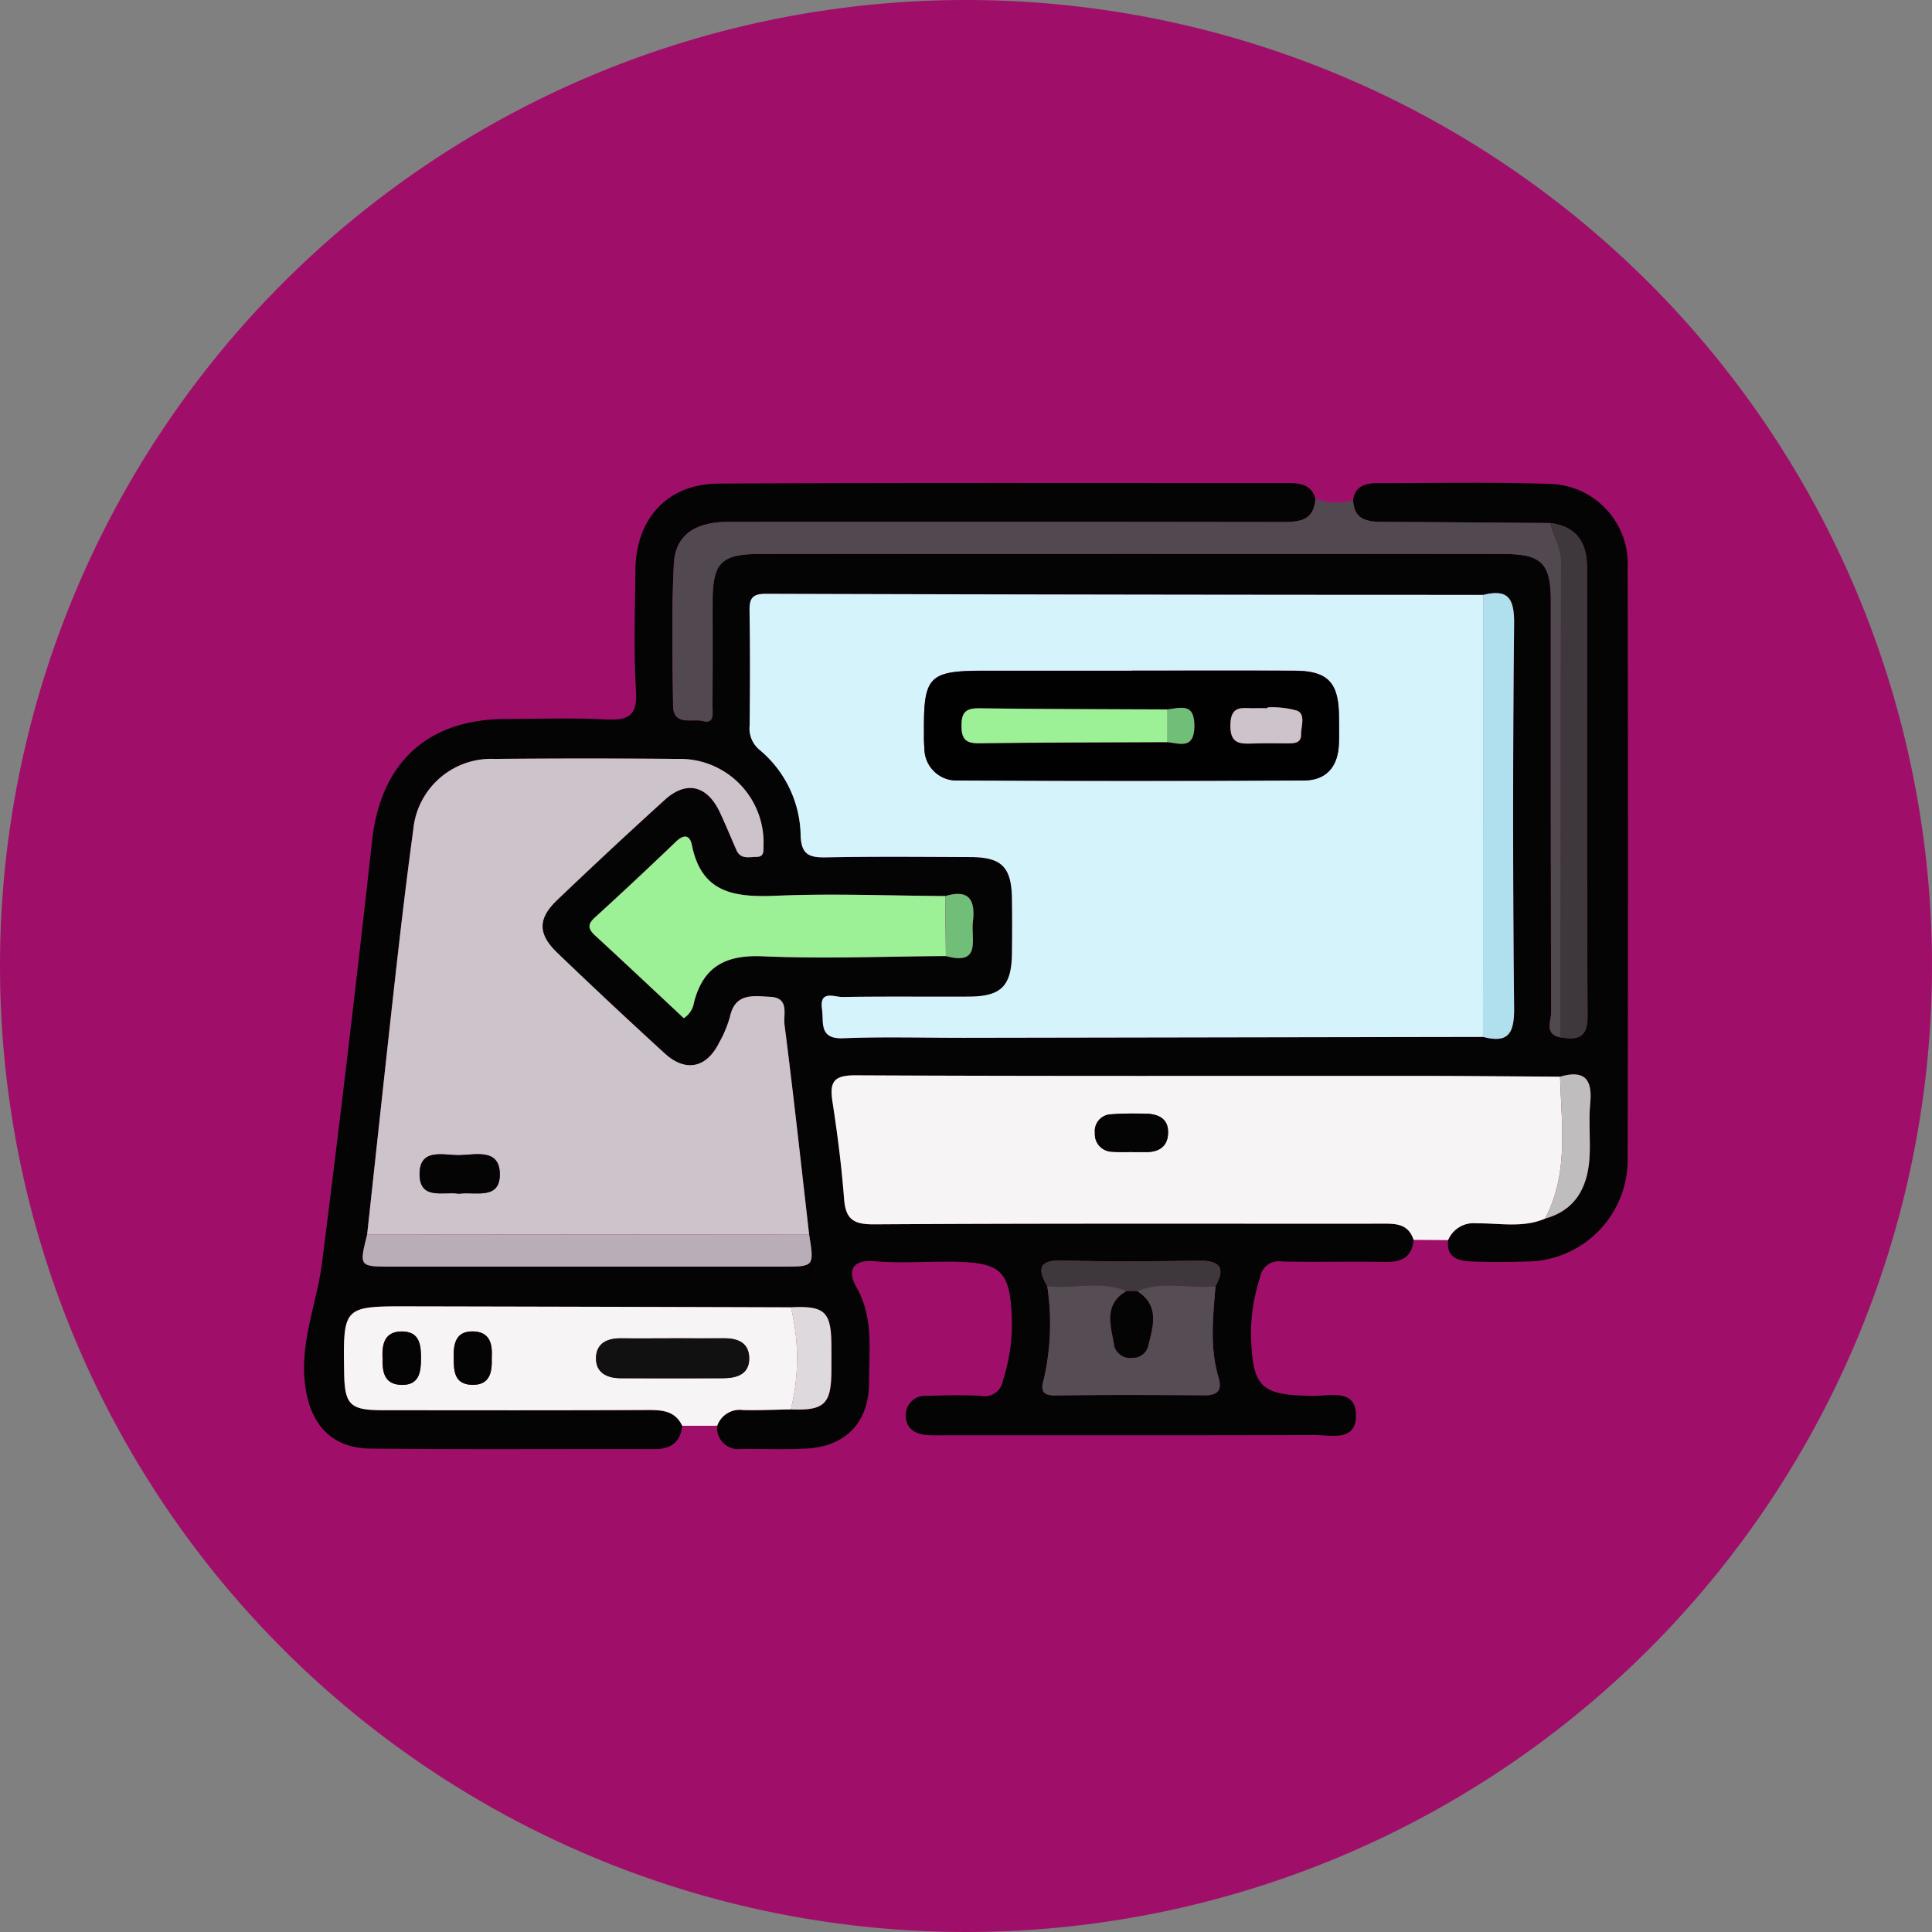<svg xmlns="http://www.w3.org/2000/svg" xmlns:xlink="http://www.w3.org/1999/xlink" width="169" height="169" viewBox="0 0 169 169">
  <rect x="0" y="0" width="169" height="169" fill="#808080" stroke="none"/>
  <defs>
    <clipPath id="clip-path">
      <rect id="Rectángulo_380256" data-name="Rectángulo 380256" width="115.814" height="84.54" fill="none"/>
    </clipPath>
  </defs>
  <g id="Grupo_1082119" data-name="Grupo 1082119" transform="translate(3958.999 7485.949)">
    <g id="Grupo_1081902" data-name="Grupo 1081902" transform="translate(-4696 -9543.949)">
      <g id="Grupo_159183" data-name="Grupo 159183" transform="translate(737.001 2058)">
        <path id="Unión_12" data-name="Unión 12" d="M84.5,0A84.5,84.5,0,1,1,0,84.5,84.5,84.5,0,0,1,84.5,0Z" fill="#9f0f6a"/>
      </g>
    </g>
    <g id="Grupo_1081912" data-name="Grupo 1081912" transform="translate(-3932.406 -7443.719)">
      <g id="Grupo_1081911" data-name="Grupo 1081911" clip-path="url(#clip-path)">
        <path id="Trazado_836033" data-name="Trazado 836033" d="M97.058,66.224c-.132,1.53-1.054,1.96-2.472,1.934-3.008-.054-6.02.026-9.027-.038A1.655,1.655,0,0,0,83.632,69.5a16.1,16.1,0,0,0-.8,4.866c.117,4.8.789,5.449,5.471,5.507,1.459.018,3.689-.651,3.717,1.688.028,2.359-2.2,1.734-3.665,1.739-10.683.036-21.367.019-32.051.019-.6,0-1.206.027-1.805-.015-1.121-.079-1.911-.648-1.859-1.819a1.682,1.682,0,0,1,1.837-1.613c1.578-.046,3.164-.089,4.738,0a1.615,1.615,0,0,0,1.93-1.369,16.425,16.425,0,0,0,.781-4.648c-.066-5.028-.768-5.719-5.716-5.719-2.107,0-4.226.143-6.317-.041-2.037-.179-2.33.955-1.6,2.214,1.554,2.687,1.128,5.539,1.133,8.356.006,3.518-2.032,5.644-5.507,5.82-1.876.095-3.761.018-5.642.027a1.858,1.858,0,0,1-2.136-2.032A2.088,2.088,0,0,1,38.4,81.114c1.394.036,2.791-.034,4.186-.058,2.934.118,3.535-.451,3.555-3.369q.007-1.114,0-2.23c-.019-2.956-.581-3.482-3.549-3.33q-16.681-.043-33.361-.085c-5.809-.012-5.809,0-5.717,5.813.044,2.788.515,3.267,3.321,3.27,7.741.008,15.482.02,23.222-.015,1.272-.006,2.4.065,3.028,1.375-.156,1.468-1,2.049-2.443,2.045-8.282-.023-16.565.045-24.847-.047-3.568-.039-5.4-2.348-5.739-5.915-.346-3.63,1.084-6.889,1.521-10.335Q3.914,49.768,5.96,31.265c.751-6.75,4.821-10.577,11.645-10.6,2.937-.009,5.879-.114,8.808.038,1.95.1,2.761-.308,2.628-2.5-.215-3.525-.085-7.073-.05-10.611C29.036,3.134,31.8.1,36.242.072c16.64-.088,33.28-.041,49.92-.047,1.042,0,1.97.171,2.306,1.358-.123,2.007-1.485,2.053-3.04,2.05q-24.157-.041-48.313-.014c-2.908,0-4.641,1.152-4.767,3.672-.207,4.128-.121,8.273-.068,12.41.024,1.823,1.709,1.092,2.616,1.343,1.05.29.821-.8.827-1.4.03-3.009.011-6.019.016-9.029.006-3.448.727-4.189,4.253-4.191q32.4-.016,64.795,0c3.5,0,4.272.787,4.272,4.211,0,11.963-.012,23.927.034,35.89,0,.74-.64,1.9.8,2.188,1.442.227,2.393.121,2.382-1.841-.072-13.1-.033-26.2-.045-39.3,0-2.16-.949-3.587-3.241-3.849-4.85-.035-9.7-.08-14.552-.1-1.37,0-2.6-.128-2.669-1.91C91.958.244,92.889.033,93.928.033c4.96,0,9.925-.105,14.88.062a6.992,6.992,0,0,1,6.978,7.321q.051,25.814,0,51.627a8.9,8.9,0,0,1-8.941,9.079c-1.576.053-3.158.059-4.734-.005-1.143-.046-2.2-.325-2.03-1.869a2.408,2.408,0,0,1,2.483-1.467c2-.029,4.046.423,5.992-.412,2.61-.718,3.68-2.651,3.878-5.139.131-1.639-.085-3.309.078-4.943.213-2.138-.52-2.951-2.637-2.336-4.137-.024-8.275-.067-12.413-.069-16.407-.008-32.814.031-49.22-.05-1.9-.009-2.283.569-2.018,2.285.435,2.822.8,5.662,1.018,8.507.136,1.787.8,2.255,2.621,2.244,14.75-.093,29.5-.048,44.253-.059,1.232,0,2.458-.091,2.943,1.415m-32.041,4.05a21.857,21.857,0,0,1-.278,8.043c-.259.9-.332,1.538,1.007,1.518,4.353-.066,8.708-.042,13.062-.016,1.134.007,1.511-.481,1.2-1.522-.8-2.651-.49-5.333-.276-8.015.968-1.743.255-2.259-1.513-2.235-3.914.053-7.832.1-11.743-.019-2.02-.064-2.464.528-1.456,2.247M56.089,36.153c-4.891-.03-9.789-.236-14.67-.031C37.8,36.275,34.8,36,33.933,31.7c-.177-.881-.683-.992-1.4-.3q-3.5,3.363-7.09,6.63c-.7.639-.556,1.043.066,1.614,2.6,2.386,5.165,4.809,7.713,7.191a2.006,2.006,0,0,0,.9-1.4c.818-3.133,2.778-4.153,6.007-4.012,5.331.233,10.681.009,16.024-.021,3.131.851,2.174-1.481,2.357-2.983.232-1.91-.312-2.9-2.419-2.264M5.52,65.771c-.7,2.8-.7,2.8,2.156,2.8H41.881c2.756,0,2.756,0,2.3-2.826-.7-6.127-1.372-12.258-2.157-18.374-.109-.847.461-2.323-1.247-2.4-1.473-.068-3.064-.373-3.527,1.744a10.249,10.249,0,0,1-.955,2.282c-1.088,2.189-2.913,2.593-4.732.937q-4.761-4.333-9.4-8.8c-1.726-1.655-1.739-2.995-.031-4.626q4.655-4.446,9.422-8.774c1.89-1.714,3.707-1.264,4.816,1.1.51,1.087.962,2.2,1.448,3.3.369.834,1.117.6,1.765.592s.6-.459.605-.946a7.314,7.314,0,0,0-7.5-7.623q-8.02-.064-16.041,0a6.842,6.842,0,0,0-7.1,6.2C8.99,34.528,8.495,38.713,8.024,42.9c-.857,7.622-1.672,15.248-2.5,22.872m97.611-17.3c2.231.591,2.737-.333,2.717-2.508q-.161-16.825,0-33.652c.023-2.2-.522-3.056-2.714-2.5Q71.766,9.778,40.4,9.717c-1.3,0-1.439.513-1.422,1.586.055,3.309.038,6.62.008,9.929a2.421,2.421,0,0,0,.875,2.14,9.951,9.951,0,0,1,3.585,7.505c.06,1.672.779,1.919,2.221,1.89,4.211-.082,8.426-.042,12.639-.025,2.739.011,3.587.875,3.626,3.661.022,1.579.019,3.159,0,4.739-.033,2.878-.929,3.793-3.768,3.807-3.686.019-7.373-.027-11.059.033-.7.012-2.039-.651-1.79,1.059.167,1.148-.307,2.637,1.853,2.55,3.53-.143,7.07-.034,10.606-.039q22.681-.036,45.361-.077" transform="translate(0 0)" fill="#040404"/>
        <path id="Trazado_836034" data-name="Trazado 836034" d="M164.468,127.17c-1.946.835-3.994.383-5.992.412a2.406,2.406,0,0,0-2.482,1.467l-3.022-.024c-.485-1.506-1.711-1.416-2.943-1.415-14.751.011-29.5-.034-44.253.059-1.82.011-2.485-.456-2.621-2.243-.216-2.846-.583-5.686-1.018-8.508-.265-1.716.121-2.294,2.018-2.285,16.406.081,32.813.042,49.22.05,4.138,0,8.275.045,12.413.069.114,4.2.777,8.455-1.319,12.418m-36.105-5.839v.017c.371,0,.743-.007,1.115,0,1.111.024,1.946-.4,2.015-1.586.079-1.366-.868-1.767-2.041-1.779-.965-.01-1.935-.024-2.9.057a1.47,1.47,0,0,0-1.459,1.64,1.533,1.533,0,0,0,1.483,1.636,14.927,14.927,0,0,0,1.783.013" transform="translate(-55.914 -62.8)" fill="#f7f4f5"/>
        <path id="Trazado_836035" data-name="Trazado 836035" d="M130.807,3.188c.071,1.782,1.3,1.9,2.669,1.91,4.851.018,9.7.063,14.552.1C148.3,6.351,149,7.339,149,8.63c-.057,13.853-.052,27.706-.063,41.559-1.442-.285-.8-1.447-.8-2.187-.046-11.963-.03-23.927-.034-35.89,0-3.423-.778-4.209-4.273-4.211q-32.4-.014-64.794,0c-3.525,0-4.247.742-4.253,4.191,0,3.01.014,6.02-.016,9.029-.006.6.224,1.689-.827,1.4-.907-.251-2.593.48-2.616-1.343-.053-4.137-.139-8.282.067-12.41.126-2.52,1.859-3.671,4.767-3.672q24.157-.01,48.314.014c1.555,0,2.916-.043,3.039-2.051a4.844,4.844,0,0,0,3.3.13" transform="translate(-39.035 -1.675)" fill="#514850"/>
        <path id="Trazado_836036" data-name="Trazado 836036" d="M37.312,169.771c-.624-1.311-1.756-1.381-3.028-1.375-7.741.035-15.482.023-23.223.015-2.805,0-3.277-.482-3.321-3.27-.092-5.815-.092-5.825,5.717-5.813q16.68.033,33.361.085a18.617,18.617,0,0,1,0,8.928c-1.4.024-2.792.094-4.186.058a2.088,2.088,0,0,0-2.255,1.373h-3.06m-.872-7.652c-1.5,0-3,.014-4.493,0-1.207-.015-2.154.443-2.177,1.715-.024,1.291.955,1.769,2.135,1.775q4.493.024,8.985,0c1.242,0,2.343-.369,2.278-1.844-.057-1.3-1.055-1.664-2.236-1.649-1.5.019-3,0-4.493,0M11.1,163.835c-.046,1.208.134,2.329,1.654,2.359,1.552.031,1.7-1.12,1.7-2.313s-.12-2.35-1.659-2.358c-1.508-.008-1.76,1.077-1.7,2.313m9.549-.014c.078-1.2-.155-2.306-1.7-2.3-1.415,0-1.642,1.047-1.628,2.209s-.01,2.414,1.592,2.462c1.556.047,1.789-1.068,1.735-2.369" transform="translate(-4.23 -87.286)" fill="#f7f4f5"/>
        <path id="Trazado_836037" data-name="Trazado 836037" d="M150.35,60.245q-22.68.039-45.361.077c-3.536.005-7.076-.1-10.606.039-2.16.088-1.685-1.4-1.853-2.549-.249-1.71,1.094-1.047,1.79-1.059,3.686-.061,7.372-.015,11.059-.033,2.839-.014,3.735-.929,3.768-3.807.018-1.579.022-3.159,0-4.739-.039-2.786-.887-3.65-3.626-3.661-4.213-.016-8.427-.057-12.639.025-1.442.028-2.161-.218-2.221-1.89a9.952,9.952,0,0,0-3.585-7.505A2.421,2.421,0,0,1,86.2,33c.031-3.309.047-6.62-.008-9.929-.018-1.073.123-1.589,1.422-1.586q31.371.095,62.742.094,0,19.331-.007,38.662m-30.7-32.034H106.783c-4.928,0-5.378.46-5.333,5.448a12.7,12.7,0,0,0,.038,1.352,2.808,2.808,0,0,0,2.948,2.8q15.119.06,30.238,0c1.975-.008,2.985-1.211,3.068-3.165.035-.826.018-1.654.009-2.481-.029-2.938-.992-3.941-3.889-3.954-4.739-.021-9.478-.006-14.216-.006" transform="translate(-47.219 -11.772)" fill="#d4f3fa"/>
        <path id="Trazado_836038" data-name="Trazado 836038" d="M12.208,94.989c.832-7.624,1.647-15.25,2.5-22.872.471-4.186.967-8.371,1.538-12.544a6.842,6.842,0,0,1,7.095-6.2q8.02-.075,16.041,0a7.314,7.314,0,0,1,7.5,7.623c0,.487.046.941-.6.946s-1.4.241-1.765-.592c-.486-1.1-.938-2.213-1.448-3.3-1.109-2.363-2.926-2.812-4.816-1.1q-4.769,4.324-9.423,8.774c-1.707,1.631-1.695,2.97.031,4.625q4.646,4.457,9.4,8.8c1.819,1.655,3.644,1.252,4.732-.937a10.246,10.246,0,0,0,.956-2.282C44.4,73.81,46,74.115,47.469,74.183c1.708.079,1.139,1.555,1.247,2.4.785,6.117,1.452,12.248,2.157,18.375l-38.665.029m8.03-3.581c1.434-.2,3.662.608,3.575-1.818-.078-2.167-2.187-1.569-3.572-1.556-1.361.013-3.446-.642-3.444,1.661s2.094,1.5,3.441,1.713" transform="translate(-6.688 -29.218)" fill="#ccc3cb"/>
        <path id="Trazado_836039" data-name="Trazado 836039" d="M86.411,78.9c-5.342.031-10.693.254-16.024.021-3.229-.141-5.189.879-6.007,4.012a2.006,2.006,0,0,1-.9,1.4c-2.548-2.382-5.114-4.8-7.713-7.191-.621-.571-.767-.974-.066-1.614q3.588-3.268,7.09-6.63c.717-.689,1.223-.579,1.4.3.863,4.3,3.871,4.574,7.486,4.422,4.881-.206,9.779,0,14.67.031q.031,2.623.062,5.247" transform="translate(-30.261 -37.5)" fill="#9cf095"/>
        <path id="Trazado_836040" data-name="Trazado 836040" d="M157.983,155.361c-.215,2.682-.523,5.365.275,8.015.314,1.041-.063,1.528-1.2,1.522-4.354-.025-8.709-.049-13.062.016-1.339.02-1.265-.614-1.007-1.518a21.894,21.894,0,0,0,.279-8.043c2.3.265,4.673-.52,6.934.429-2.092,1.212-1.33,3.117-1.07,4.82a1.439,1.439,0,0,0,1.585,1.02,1.367,1.367,0,0,0,1.361-1c.427-1.735,1.049-3.553-.947-4.83,2.232-.947,4.571-.189,6.848-.43" transform="translate(-78.254 -85.078)" fill="#554c54"/>
        <path id="Trazado_836041" data-name="Trazado 836041" d="M11.738,145.423l38.665-.029c.453,2.824.453,2.826-2.3,2.826H13.895c-2.858,0-2.858,0-2.156-2.8" transform="translate(-6.218 -79.653)" fill="#b9aeb7"/>
        <path id="Trazado_836042" data-name="Trazado 836042" d="M228.085,60.161q0-19.331.007-38.662c2.192-.554,2.736.3,2.714,2.5q-.175,16.824,0,33.652c.021,2.175-.486,3.1-2.717,2.508" transform="translate(-124.954 -11.688)" fill="#b0dfed"/>
        <path id="Trazado_836043" data-name="Trazado 836043" d="M241.952,52.779c.012-13.853.006-27.706.063-41.559.005-1.291-.694-2.279-.968-3.434,2.292.263,3.239,1.689,3.241,3.849.012,13.1-.027,26.2.045,39.3.01,1.962-.94,2.069-2.382,1.841" transform="translate(-132.056 -4.265)" fill="#3e383c"/>
        <path id="Trazado_836044" data-name="Trazado 836044" d="M157.874,152.7c-2.277.241-4.616-.516-6.848.431l-.929-.009c-2.262-.949-4.63-.164-6.934-.429-1.009-1.72-.565-2.311,1.454-2.247,3.911.123,7.83.073,11.744.019,1.768-.024,2.481.492,1.513,2.235" transform="translate(-78.145 -82.417)" fill="#3e383c"/>
        <path id="Trazado_836045" data-name="Trazado 836045" d="M240.081,127.072c2.1-3.964,1.433-8.22,1.319-12.418,2.116-.615,2.85.2,2.637,2.336-.163,1.634.053,3.3-.078,4.943-.2,2.489-1.268,4.421-3.878,5.139" transform="translate(-131.526 -62.703)" fill="#c0bdbf"/>
        <path id="Trazado_836046" data-name="Trazado 836046" d="M94.177,168.417a18.611,18.611,0,0,0,0-8.928c2.968-.152,3.53.373,3.549,3.33q.007,1.114,0,2.23c-.019,2.917-.621,3.486-3.555,3.369" transform="translate(-51.594 -87.362)" fill="#ded9dd"/>
        <path id="Trazado_836047" data-name="Trazado 836047" d="M124.108,84.972q-.031-2.623-.062-5.247c2.107-.633,2.651.354,2.419,2.264-.183,1.5.775,3.834-2.357,2.983" transform="translate(-67.957 -43.572)" fill="#70be78"/>
        <path id="Trazado_836048" data-name="Trazado 836048" d="M156.272,125.383a14.927,14.927,0,0,1-1.783-.013,1.533,1.533,0,0,1-1.483-1.636,1.47,1.47,0,0,1,1.459-1.64c.96-.081,1.93-.067,2.9-.057,1.173.012,2.12.413,2.041,1.779-.069,1.183-.9,1.61-2.015,1.586-.372-.009-.744,0-1.115,0v-.017" transform="translate(-83.823 -66.852)" fill="#040404"/>
        <path id="Trazado_836049" data-name="Trazado 836049" d="M63.153,165.5c1.5,0,3,.014,4.493,0,1.181-.015,2.179.348,2.236,1.649.065,1.474-1.036,1.839-2.278,1.844q-4.493.016-8.985,0c-1.18-.006-2.159-.483-2.135-1.775.023-1.272.97-1.73,2.177-1.715,1.5.019,3,0,4.493,0" transform="translate(-30.944 -90.662)" fill="#111"/>
        <path id="Trazado_836050" data-name="Trazado 836050" d="M15.2,166.5c-.065-1.237.187-2.322,1.7-2.314,1.539.009,1.664,1.17,1.659,2.359s-.149,2.344-1.7,2.313c-1.52-.03-1.7-1.151-1.653-2.358" transform="translate(-8.321 -89.945)" fill="#040404"/>
        <path id="Trazado_836051" data-name="Trazado 836051" d="M32.29,166.476c.054,1.3-.179,2.416-1.735,2.369-1.6-.049-1.578-1.293-1.592-2.462s.213-2.206,1.628-2.209c1.544,0,1.777,1.1,1.7,2.3" transform="translate(-15.867 -89.941)" fill="#040404"/>
        <path id="Trazado_836052" data-name="Trazado 836052" d="M138.129,36.35c4.739,0,9.478-.015,14.216.006,2.9.013,3.859,1.016,3.889,3.954.009.827.026,1.656-.009,2.481-.083,1.954-1.093,3.157-3.068,3.165q-15.119.062-30.238,0a2.808,2.808,0,0,1-2.948-2.8,12.71,12.71,0,0,1-.038-1.352c-.045-4.988.405-5.447,5.333-5.448h12.863m3.107,3.387c-5.487-.025-10.975-.023-16.462-.1-1.171-.016-1.562.336-1.56,1.527s.384,1.549,1.559,1.532c5.487-.076,10.974-.075,16.461-.1,1.153.145,2.35.608,2.353-1.427s-1.2-1.567-2.351-1.433m8.746-.178c0,.024,0,.047-.006.07-.375,0-.751-.009-1.126,0-1,.028-2.069-.339-2.114,1.43-.046,1.812.963,1.684,2.132,1.653.975-.026,1.952-.007,2.927-.007.549,0,1.134-.039,1.124-.761s.41-1.73-.312-2.086a7.754,7.754,0,0,0-2.626-.3" transform="translate(-65.702 -19.911)" fill="#010101"/>
        <path id="Trazado_836053" data-name="Trazado 836053" d="M25.8,133.348c-1.347-.211-3.439.6-3.441-1.713s2.083-1.649,3.444-1.661c1.385-.013,3.494-.611,3.572,1.556.087,2.426-2.141,1.615-3.575,1.818" transform="translate(-12.248 -71.158)" fill="#040404"/>
        <path id="Trazado_836054" data-name="Trazado 836054" d="M157.409,156.371l.929.009c2,1.276,1.374,3.095.947,4.83a1.367,1.367,0,0,1-1.36,1,1.438,1.438,0,0,1-1.585-1.02c-.26-1.7-1.023-3.608,1.069-4.82" transform="translate(-85.456 -85.666)" fill="#040404"/>
        <path id="Trazado_836055" data-name="Trazado 836055" d="M145.213,46.588c-5.487.026-10.975.025-16.461.1-1.174.016-1.557-.346-1.559-1.532s.389-1.543,1.56-1.527c5.487.075,10.974.073,16.462.1q0,1.43,0,2.86" transform="translate(-69.681 -23.902)" fill="#9cf095"/>
        <path id="Trazado_836056" data-name="Trazado 836056" d="M182.459,43.454a7.754,7.754,0,0,1,2.626.3c.722.356.3,1.366.312,2.086s-.575.761-1.124.761c-.976,0-1.952-.019-2.927.007-1.17.031-2.178.159-2.132-1.653.045-1.769,1.119-1.4,2.114-1.43.375-.011.751,0,1.126,0,0-.024,0-.047.006-.07" transform="translate(-98.179 -23.806)" fill="#ccc3cb"/>
        <path id="Trazado_836057" data-name="Trazado 836057" d="M167.046,46.534q0-1.43,0-2.86c1.149-.134,2.354-.606,2.351,1.432s-1.2,1.572-2.353,1.427" transform="translate(-91.514 -23.848)" fill="#70be78"/>
      </g>
    </g>
  </g>
</svg>
